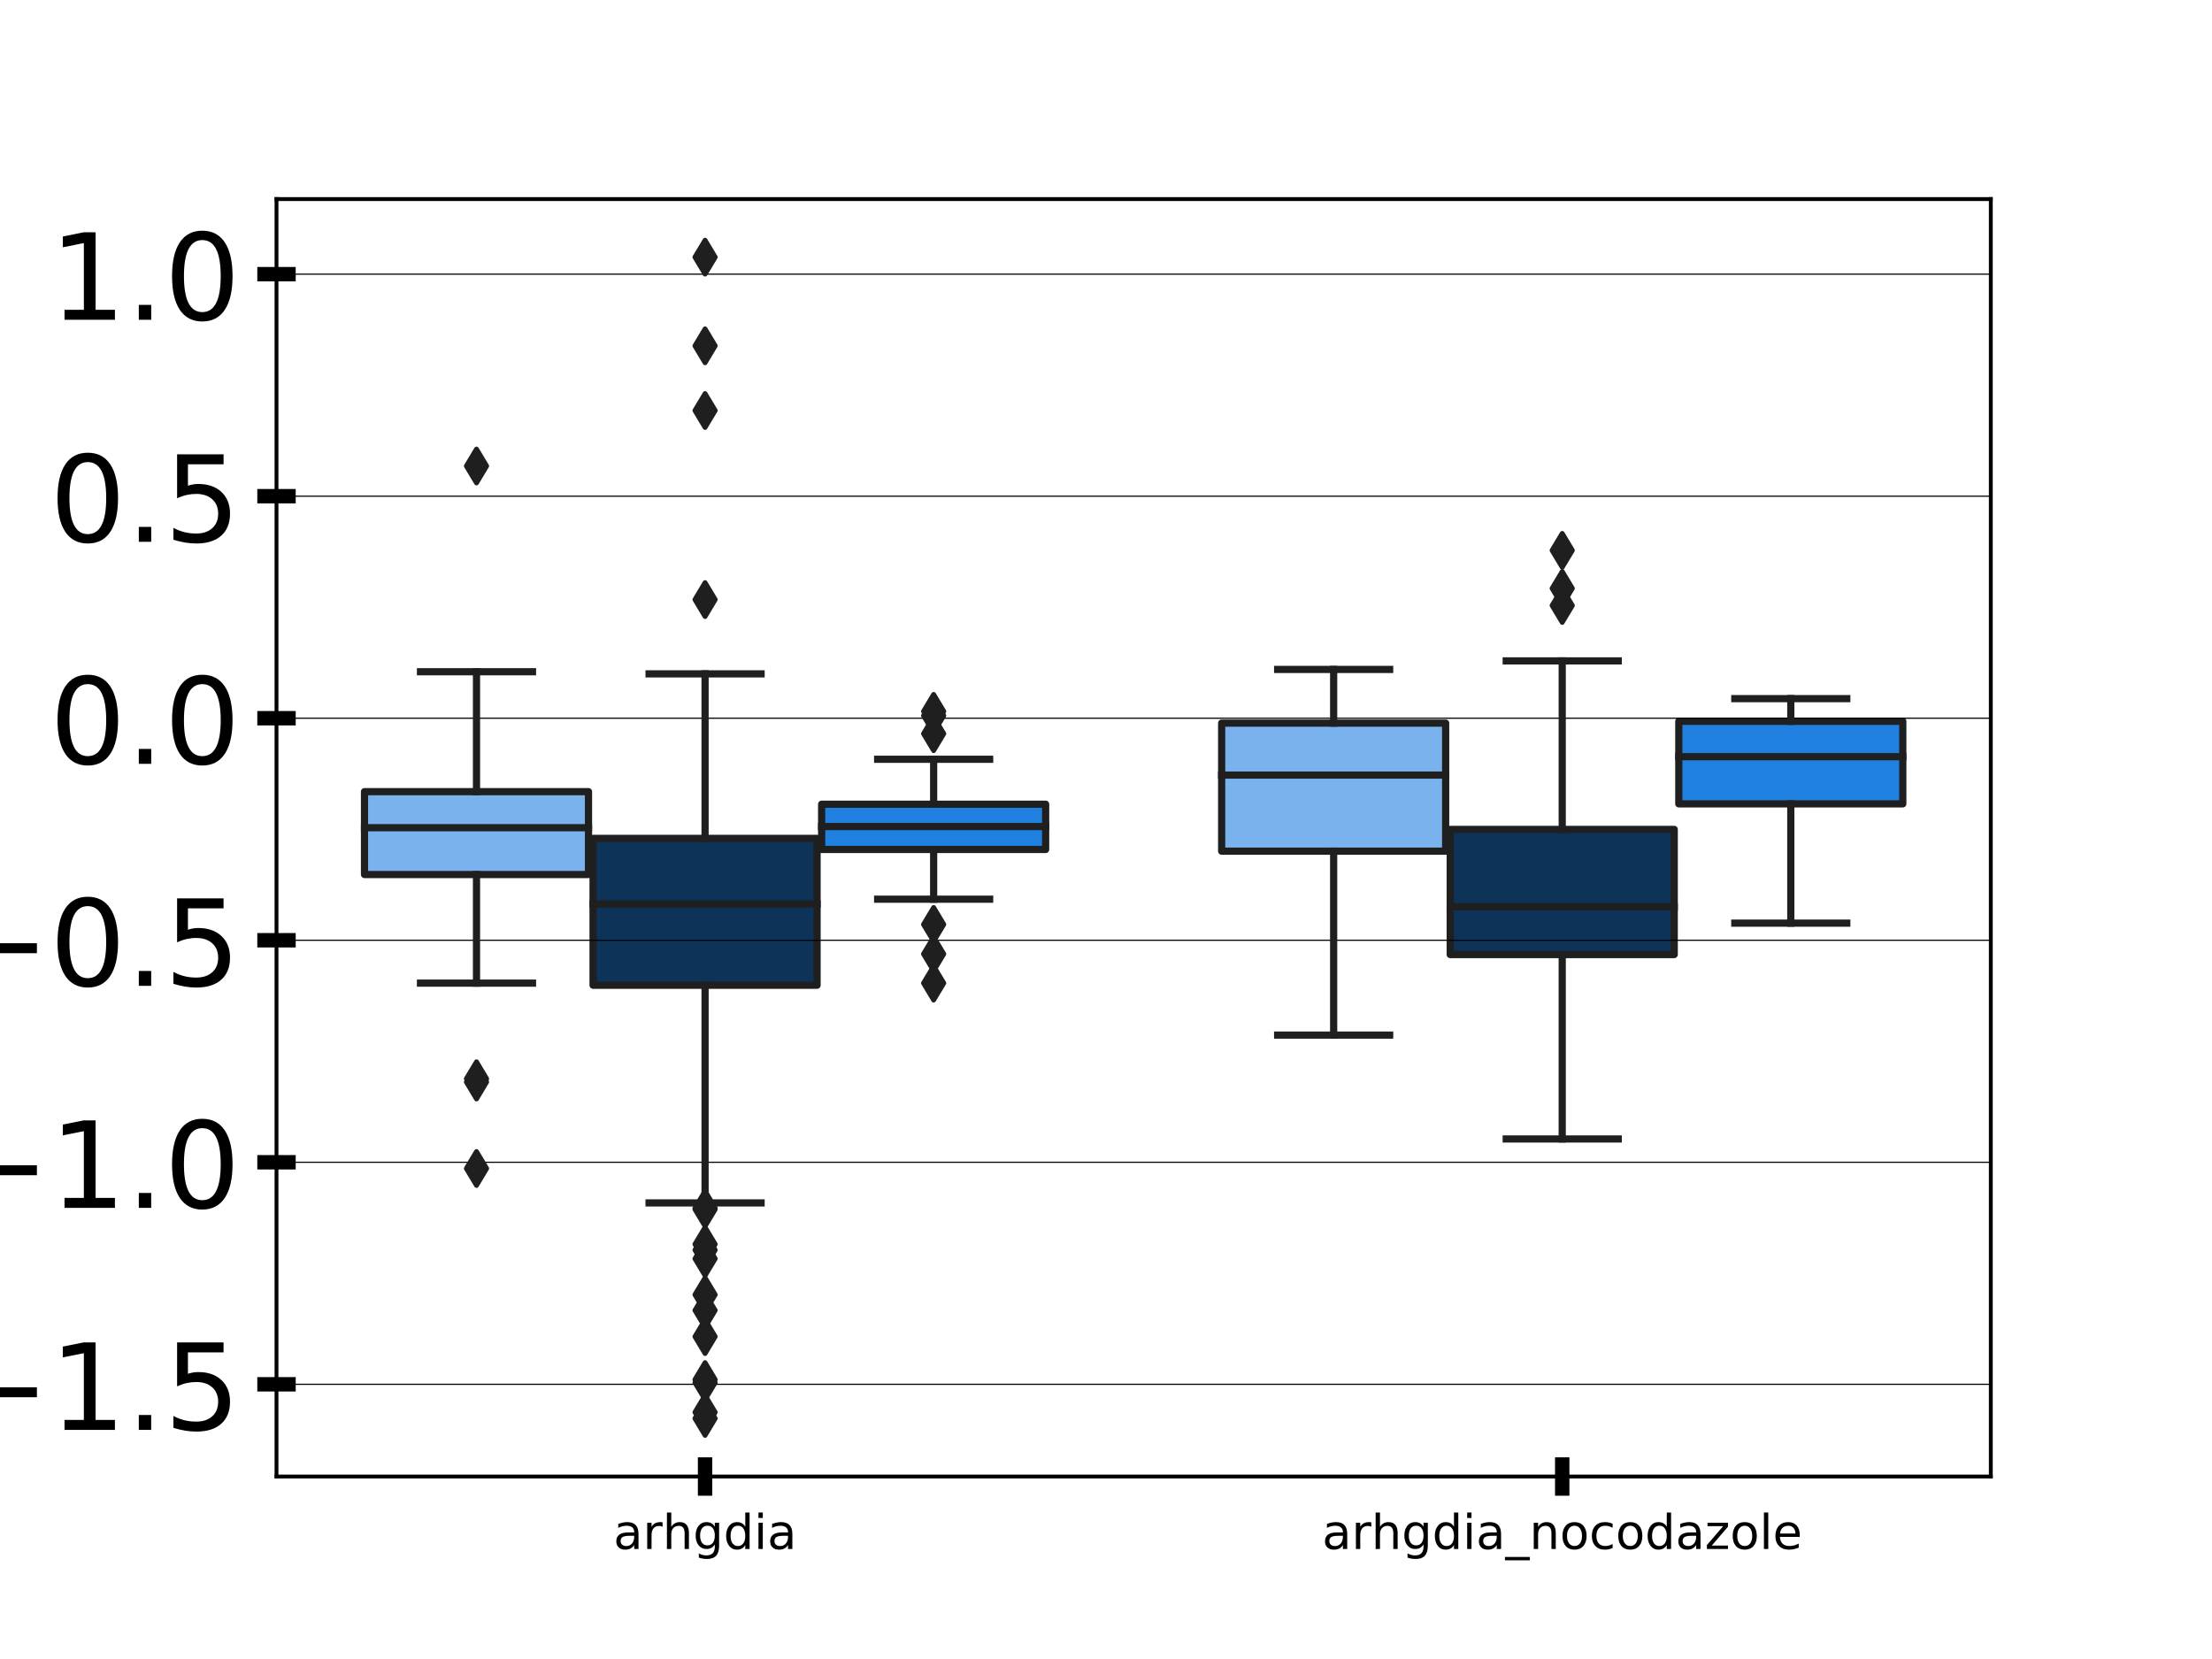 <?xml version="1.0" encoding="utf-8" standalone="no"?>
<!DOCTYPE svg PUBLIC "-//W3C//DTD SVG 1.1//EN"
  "http://www.w3.org/Graphics/SVG/1.1/DTD/svg11.dtd">
<!-- Created with matplotlib (http://matplotlib.org/) -->
<svg height="345.6pt" version="1.1" viewBox="0 0 460.8 345.6" width="460.8pt" xmlns="http://www.w3.org/2000/svg" xmlns:xlink="http://www.w3.org/1999/xlink">
 <defs>
  <style type="text/css">
*{stroke-linecap:butt;stroke-linejoin:round;}
  </style>
 </defs>
 <g id="figure_1">
  <g id="patch_1">
   <path d="M 0 345.6 
L 460.8 345.6 
L 460.8 0 
L 0 0 
z
" style="fill:#ffffff;"/>
  </g>
  <g id="axes_1">
   <g id="patch_2">
    <path d="M 57.6 307.584 
L 414.72 307.584 
L 414.72 41.472 
L 57.6 41.472 
z
" style="fill:#ffffff;"/>
   </g>
   <g id="patch_3">
    <path clip-path="url(#p9db77c1d4e)" d="M 75.932 182.178 
L 122.596 182.178 
L 122.596 164.914 
L 75.932 164.914 
L 75.932 182.178 
z
" style="fill:#79b2ec;stroke:#1f1f1f;stroke-linejoin:miter;stroke-width:1.5;"/>
   </g>
   <g id="patch_4">
    <path clip-path="url(#p9db77c1d4e)" d="M 123.548 205.241 
L 170.212 205.241 
L 170.212 174.647 
L 123.548 174.647 
L 123.548 205.241 
z
" style="fill:#0d3359;stroke:#1f1f1f;stroke-linejoin:miter;stroke-width:1.5;"/>
   </g>
   <g id="patch_5">
    <path clip-path="url(#p9db77c1d4e)" d="M 171.164 176.963 
L 217.828 176.963 
L 217.828 167.534 
L 171.164 167.534 
L 171.164 176.963 
z
" style="fill:#2080df;stroke:#1f1f1f;stroke-linejoin:miter;stroke-width:1.5;"/>
   </g>
   <g id="patch_6">
    <path clip-path="url(#p9db77c1d4e)" d="M 254.492 177.316 
L 301.156 177.316 
L 301.156 150.633 
L 254.492 150.633 
L 254.492 177.316 
z
" style="fill:#79b2ec;stroke:#1f1f1f;stroke-linejoin:miter;stroke-width:1.5;"/>
   </g>
   <g id="patch_7">
    <path clip-path="url(#p9db77c1d4e)" d="M 302.108 198.85 
L 348.772 198.85 
L 348.772 172.777 
L 302.108 172.777 
L 302.108 198.85 
z
" style="fill:#0d3359;stroke:#1f1f1f;stroke-linejoin:miter;stroke-width:1.5;"/>
   </g>
   <g id="patch_8">
    <path clip-path="url(#p9db77c1d4e)" d="M 349.724 167.457 
L 396.388 167.457 
L 396.388 150.259 
L 349.724 150.259 
L 349.724 167.457 
z
" style="fill:#2080df;stroke:#1f1f1f;stroke-linejoin:miter;stroke-width:1.5;"/>
   </g>
   <g id="patch_9">
    <path clip-path="url(#p9db77c1d4e)" d="M 146.88 149.619 
L 146.88 149.619 
L 146.88 149.619 
L 146.88 149.619 
z
" style="fill:#79b2ec;stroke:#1f1f1f;stroke-linejoin:miter;stroke-width:0.75;"/>
   </g>
   <g id="patch_10">
    <path clip-path="url(#p9db77c1d4e)" d="M 146.88 149.619 
L 146.88 149.619 
L 146.88 149.619 
L 146.88 149.619 
z
" style="fill:#0d3359;stroke:#1f1f1f;stroke-linejoin:miter;stroke-width:0.75;"/>
   </g>
   <g id="patch_11">
    <path clip-path="url(#p9db77c1d4e)" d="M 146.88 149.619 
L 146.88 149.619 
L 146.88 149.619 
L 146.88 149.619 
z
" style="fill:#2080df;stroke:#1f1f1f;stroke-linejoin:miter;stroke-width:0.75;"/>
   </g>
   <g id="matplotlib.axis_1">
    <g id="xtick_1">
     <g id="line2d_1">
      <defs>
       <path d="M 0 4 
L 0 -4 
" id="m882e8053aa" style="stroke:#000000;stroke-width:3;"/>
      </defs>
      <g>
       <use style="stroke:#000000;stroke-width:3;" x="146.88" xlink:href="#m882e8053aa" y="307.584"/>
      </g>
     </g>
     <g id="text_1">
      <!-- arhgdia -->
      <defs>
       <path d="M 34.281 27.484 
Q 23.391 27.484 19.188 25 
Q 14.984 22.516 14.984 16.5 
Q 14.984 11.719 18.141 8.906 
Q 21.297 6.109 26.703 6.109 
Q 34.188 6.109 38.703 11.406 
Q 43.219 16.703 43.219 25.484 
L 43.219 27.484 
z
M 52.203 31.203 
L 52.203 0 
L 43.219 0 
L 43.219 8.297 
Q 40.141 3.328 35.547 0.953 
Q 30.953 -1.422 24.312 -1.422 
Q 15.922 -1.422 10.953 3.297 
Q 6 8.016 6 15.922 
Q 6 25.141 12.172 29.828 
Q 18.359 34.516 30.609 34.516 
L 43.219 34.516 
L 43.219 35.406 
Q 43.219 41.609 39.141 45 
Q 35.062 48.391 27.688 48.391 
Q 23 48.391 18.547 47.266 
Q 14.109 46.141 10.016 43.891 
L 10.016 52.203 
Q 14.938 54.109 19.578 55.047 
Q 24.219 56 28.609 56 
Q 40.484 56 46.344 49.844 
Q 52.203 43.703 52.203 31.203 
z
" id="DejaVuSans-61"/>
       <path d="M 41.109 46.297 
Q 39.594 47.172 37.812 47.578 
Q 36.031 48 33.891 48 
Q 26.266 48 22.188 43.047 
Q 18.109 38.094 18.109 28.812 
L 18.109 0 
L 9.078 0 
L 9.078 54.688 
L 18.109 54.688 
L 18.109 46.188 
Q 20.953 51.172 25.484 53.578 
Q 30.031 56 36.531 56 
Q 37.453 56 38.578 55.875 
Q 39.703 55.766 41.062 55.516 
z
" id="DejaVuSans-72"/>
       <path d="M 54.891 33.016 
L 54.891 0 
L 45.906 0 
L 45.906 32.719 
Q 45.906 40.484 42.875 44.328 
Q 39.844 48.188 33.797 48.188 
Q 26.516 48.188 22.312 43.547 
Q 18.109 38.922 18.109 30.906 
L 18.109 0 
L 9.078 0 
L 9.078 75.984 
L 18.109 75.984 
L 18.109 46.188 
Q 21.344 51.125 25.703 53.562 
Q 30.078 56 35.797 56 
Q 45.219 56 50.047 50.172 
Q 54.891 44.344 54.891 33.016 
z
" id="DejaVuSans-68"/>
       <path d="M 45.406 27.984 
Q 45.406 37.75 41.375 43.109 
Q 37.359 48.484 30.078 48.484 
Q 22.859 48.484 18.828 43.109 
Q 14.797 37.75 14.797 27.984 
Q 14.797 18.266 18.828 12.891 
Q 22.859 7.516 30.078 7.516 
Q 37.359 7.516 41.375 12.891 
Q 45.406 18.266 45.406 27.984 
z
M 54.391 6.781 
Q 54.391 -7.172 48.188 -13.984 
Q 42 -20.797 29.203 -20.797 
Q 24.469 -20.797 20.266 -20.094 
Q 16.062 -19.391 12.109 -17.922 
L 12.109 -9.188 
Q 16.062 -11.328 19.922 -12.344 
Q 23.781 -13.375 27.781 -13.375 
Q 36.625 -13.375 41.016 -8.766 
Q 45.406 -4.156 45.406 5.172 
L 45.406 9.625 
Q 42.625 4.781 38.281 2.391 
Q 33.938 0 27.875 0 
Q 17.828 0 11.672 7.656 
Q 5.516 15.328 5.516 27.984 
Q 5.516 40.672 11.672 48.328 
Q 17.828 56 27.875 56 
Q 33.938 56 38.281 53.609 
Q 42.625 51.219 45.406 46.391 
L 45.406 54.688 
L 54.391 54.688 
z
" id="DejaVuSans-67"/>
       <path d="M 45.406 46.391 
L 45.406 75.984 
L 54.391 75.984 
L 54.391 0 
L 45.406 0 
L 45.406 8.203 
Q 42.578 3.328 38.25 0.953 
Q 33.938 -1.422 27.875 -1.422 
Q 17.969 -1.422 11.734 6.484 
Q 5.516 14.406 5.516 27.297 
Q 5.516 40.188 11.734 48.094 
Q 17.969 56 27.875 56 
Q 33.938 56 38.25 53.625 
Q 42.578 51.266 45.406 46.391 
z
M 14.797 27.297 
Q 14.797 17.391 18.875 11.75 
Q 22.953 6.109 30.078 6.109 
Q 37.203 6.109 41.297 11.75 
Q 45.406 17.391 45.406 27.297 
Q 45.406 37.203 41.297 42.844 
Q 37.203 48.484 30.078 48.484 
Q 22.953 48.484 18.875 42.844 
Q 14.797 37.203 14.797 27.297 
z
" id="DejaVuSans-64"/>
       <path d="M 9.422 54.688 
L 18.406 54.688 
L 18.406 0 
L 9.422 0 
z
M 9.422 75.984 
L 18.406 75.984 
L 18.406 64.594 
L 9.422 64.594 
z
" id="DejaVuSans-69"/>
      </defs>
      <g transform="translate(127.791 322.682)scale(0.1 -0.1)">
       <use xlink:href="#DejaVuSans-61"/>
       <use x="61.279" xlink:href="#DejaVuSans-72"/>
       <use x="102.377" xlink:href="#DejaVuSans-68"/>
       <use x="165.756" xlink:href="#DejaVuSans-67"/>
       <use x="229.232" xlink:href="#DejaVuSans-64"/>
       <use x="292.709" xlink:href="#DejaVuSans-69"/>
       <use x="320.492" xlink:href="#DejaVuSans-61"/>
      </g>
     </g>
    </g>
    <g id="xtick_2">
     <g id="line2d_2">
      <g>
       <use style="stroke:#000000;stroke-width:3;" x="325.44" xlink:href="#m882e8053aa" y="307.584"/>
      </g>
     </g>
     <g id="text_2">
      <!-- arhgdia_nocodazole -->
      <defs>
       <path d="M 50.984 -16.609 
L 50.984 -23.578 
L -0.984 -23.578 
L -0.984 -16.609 
z
" id="DejaVuSans-5f"/>
       <path d="M 54.891 33.016 
L 54.891 0 
L 45.906 0 
L 45.906 32.719 
Q 45.906 40.484 42.875 44.328 
Q 39.844 48.188 33.797 48.188 
Q 26.516 48.188 22.312 43.547 
Q 18.109 38.922 18.109 30.906 
L 18.109 0 
L 9.078 0 
L 9.078 54.688 
L 18.109 54.688 
L 18.109 46.188 
Q 21.344 51.125 25.703 53.562 
Q 30.078 56 35.797 56 
Q 45.219 56 50.047 50.172 
Q 54.891 44.344 54.891 33.016 
z
" id="DejaVuSans-6e"/>
       <path d="M 30.609 48.391 
Q 23.391 48.391 19.188 42.75 
Q 14.984 37.109 14.984 27.297 
Q 14.984 17.484 19.156 11.844 
Q 23.344 6.203 30.609 6.203 
Q 37.797 6.203 41.984 11.859 
Q 46.188 17.531 46.188 27.297 
Q 46.188 37.016 41.984 42.703 
Q 37.797 48.391 30.609 48.391 
z
M 30.609 56 
Q 42.328 56 49.016 48.375 
Q 55.719 40.766 55.719 27.297 
Q 55.719 13.875 49.016 6.219 
Q 42.328 -1.422 30.609 -1.422 
Q 18.844 -1.422 12.172 6.219 
Q 5.516 13.875 5.516 27.297 
Q 5.516 40.766 12.172 48.375 
Q 18.844 56 30.609 56 
z
" id="DejaVuSans-6f"/>
       <path d="M 48.781 52.594 
L 48.781 44.188 
Q 44.969 46.297 41.141 47.344 
Q 37.312 48.391 33.406 48.391 
Q 24.656 48.391 19.812 42.844 
Q 14.984 37.312 14.984 27.297 
Q 14.984 17.281 19.812 11.734 
Q 24.656 6.203 33.406 6.203 
Q 37.312 6.203 41.141 7.25 
Q 44.969 8.297 48.781 10.406 
L 48.781 2.094 
Q 45.016 0.344 40.984 -0.531 
Q 36.969 -1.422 32.422 -1.422 
Q 20.062 -1.422 12.781 6.344 
Q 5.516 14.109 5.516 27.297 
Q 5.516 40.672 12.859 48.328 
Q 20.219 56 33.016 56 
Q 37.156 56 41.109 55.141 
Q 45.062 54.297 48.781 52.594 
z
" id="DejaVuSans-63"/>
       <path d="M 5.516 54.688 
L 48.188 54.688 
L 48.188 46.484 
L 14.406 7.172 
L 48.188 7.172 
L 48.188 0 
L 4.297 0 
L 4.297 8.203 
L 38.094 47.516 
L 5.516 47.516 
z
" id="DejaVuSans-7a"/>
       <path d="M 9.422 75.984 
L 18.406 75.984 
L 18.406 0 
L 9.422 0 
z
" id="DejaVuSans-6c"/>
       <path d="M 56.203 29.594 
L 56.203 25.203 
L 14.891 25.203 
Q 15.484 15.922 20.484 11.062 
Q 25.484 6.203 34.422 6.203 
Q 39.594 6.203 44.453 7.469 
Q 49.312 8.734 54.109 11.281 
L 54.109 2.781 
Q 49.266 0.734 44.188 -0.344 
Q 39.109 -1.422 33.891 -1.422 
Q 20.797 -1.422 13.156 6.188 
Q 5.516 13.812 5.516 26.812 
Q 5.516 40.234 12.766 48.109 
Q 20.016 56 32.328 56 
Q 43.359 56 49.781 48.891 
Q 56.203 41.797 56.203 29.594 
z
M 47.219 32.234 
Q 47.125 39.594 43.094 43.984 
Q 39.062 48.391 32.422 48.391 
Q 24.906 48.391 20.391 44.141 
Q 15.875 39.891 15.188 32.172 
z
" id="DejaVuSans-65"/>
      </defs>
      <g transform="translate(275.427 322.682)scale(0.1 -0.1)">
       <use xlink:href="#DejaVuSans-61"/>
       <use x="61.279" xlink:href="#DejaVuSans-72"/>
       <use x="102.377" xlink:href="#DejaVuSans-68"/>
       <use x="165.756" xlink:href="#DejaVuSans-67"/>
       <use x="229.232" xlink:href="#DejaVuSans-64"/>
       <use x="292.709" xlink:href="#DejaVuSans-69"/>
       <use x="320.492" xlink:href="#DejaVuSans-61"/>
       <use x="381.771" xlink:href="#DejaVuSans-5f"/>
       <use x="431.771" xlink:href="#DejaVuSans-6e"/>
       <use x="495.15" xlink:href="#DejaVuSans-6f"/>
       <use x="556.332" xlink:href="#DejaVuSans-63"/>
       <use x="611.312" xlink:href="#DejaVuSans-6f"/>
       <use x="672.494" xlink:href="#DejaVuSans-64"/>
       <use x="735.971" xlink:href="#DejaVuSans-61"/>
       <use x="797.25" xlink:href="#DejaVuSans-7a"/>
       <use x="849.74" xlink:href="#DejaVuSans-6f"/>
       <use x="910.922" xlink:href="#DejaVuSans-6c"/>
       <use x="938.705" xlink:href="#DejaVuSans-65"/>
      </g>
     </g>
    </g>
   </g>
   <g id="matplotlib.axis_2">
    <g id="ytick_1">
     <g id="line2d_3">
      <path clip-path="url(#p9db77c1d4e)" d="M 57.6 288.373 
L 414.72 288.373 
" style="fill:none;stroke:#000000;stroke-linecap:square;stroke-width:0.25;"/>
     </g>
     <g id="line2d_4">
      <defs>
       <path d="M 4 0 
L -4 -0 
" id="m7d0ca3238d" style="stroke:#000000;stroke-width:3;"/>
      </defs>
      <g>
       <use style="stroke:#000000;stroke-width:3;" x="57.6" xlink:href="#m7d0ca3238d" y="288.373"/>
      </g>
     </g>
     <g id="text_3">
      <!-- −1.5 -->
      <defs>
       <path d="M 10.594 35.5 
L 73.188 35.5 
L 73.188 27.203 
L 10.594 27.203 
z
" id="DejaVuSans-2212"/>
       <path d="M 12.406 8.297 
L 28.516 8.297 
L 28.516 63.922 
L 10.984 60.406 
L 10.984 69.391 
L 28.422 72.906 
L 38.281 72.906 
L 38.281 8.297 
L 54.391 8.297 
L 54.391 0 
L 12.406 0 
z
" id="DejaVuSans-31"/>
       <path d="M 10.688 12.406 
L 21 12.406 
L 21 0 
L 10.688 0 
z
" id="DejaVuSans-2e"/>
       <path d="M 10.797 72.906 
L 49.516 72.906 
L 49.516 64.594 
L 19.828 64.594 
L 19.828 46.734 
Q 21.969 47.469 24.109 47.828 
Q 26.266 48.188 28.422 48.188 
Q 40.625 48.188 47.75 41.5 
Q 54.891 34.812 54.891 23.391 
Q 54.891 11.625 47.562 5.094 
Q 40.234 -1.422 26.906 -1.422 
Q 22.312 -1.422 17.547 -0.641 
Q 12.797 0.141 7.719 1.703 
L 7.719 11.625 
Q 12.109 9.234 16.797 8.062 
Q 21.484 6.891 26.703 6.891 
Q 35.156 6.891 40.078 11.328 
Q 45.016 15.766 45.016 23.391 
Q 45.016 31 40.078 35.438 
Q 35.156 39.891 26.703 39.891 
Q 22.75 39.891 18.812 39.016 
Q 14.891 38.141 10.797 36.281 
z
" id="DejaVuSans-35"/>
      </defs>
      <g transform="translate(-10.607 297.871)scale(0.25 -0.25)">
       <use xlink:href="#DejaVuSans-2212"/>
       <use x="83.789" xlink:href="#DejaVuSans-31"/>
       <use x="147.412" xlink:href="#DejaVuSans-2e"/>
       <use x="179.199" xlink:href="#DejaVuSans-35"/>
      </g>
     </g>
    </g>
    <g id="ytick_2">
     <g id="line2d_5">
      <path clip-path="url(#p9db77c1d4e)" d="M 57.6 242.121 
L 414.72 242.121 
" style="fill:none;stroke:#000000;stroke-linecap:square;stroke-width:0.25;"/>
     </g>
     <g id="line2d_6">
      <g>
       <use style="stroke:#000000;stroke-width:3;" x="57.6" xlink:href="#m7d0ca3238d" y="242.121"/>
      </g>
     </g>
     <g id="text_4">
      <!-- −1.0 -->
      <defs>
       <path d="M 31.781 66.406 
Q 24.172 66.406 20.328 58.906 
Q 16.5 51.422 16.5 36.375 
Q 16.5 21.391 20.328 13.891 
Q 24.172 6.391 31.781 6.391 
Q 39.453 6.391 43.281 13.891 
Q 47.125 21.391 47.125 36.375 
Q 47.125 51.422 43.281 58.906 
Q 39.453 66.406 31.781 66.406 
z
M 31.781 74.219 
Q 44.047 74.219 50.516 64.516 
Q 56.984 54.828 56.984 36.375 
Q 56.984 17.969 50.516 8.266 
Q 44.047 -1.422 31.781 -1.422 
Q 19.531 -1.422 13.062 8.266 
Q 6.594 17.969 6.594 36.375 
Q 6.594 54.828 13.062 64.516 
Q 19.531 74.219 31.781 74.219 
z
" id="DejaVuSans-30"/>
      </defs>
      <g transform="translate(-10.607 251.619)scale(0.25 -0.25)">
       <use xlink:href="#DejaVuSans-2212"/>
       <use x="83.789" xlink:href="#DejaVuSans-31"/>
       <use x="147.412" xlink:href="#DejaVuSans-2e"/>
       <use x="179.199" xlink:href="#DejaVuSans-30"/>
      </g>
     </g>
    </g>
    <g id="ytick_3">
     <g id="line2d_7">
      <path clip-path="url(#p9db77c1d4e)" d="M 57.6 195.87 
L 414.72 195.87 
" style="fill:none;stroke:#000000;stroke-linecap:square;stroke-width:0.25;"/>
     </g>
     <g id="line2d_8">
      <g>
       <use style="stroke:#000000;stroke-width:3;" x="57.6" xlink:href="#m7d0ca3238d" y="195.87"/>
      </g>
     </g>
     <g id="text_5">
      <!-- −0.5 -->
      <g transform="translate(-10.607 205.368)scale(0.25 -0.25)">
       <use xlink:href="#DejaVuSans-2212"/>
       <use x="83.789" xlink:href="#DejaVuSans-30"/>
       <use x="147.412" xlink:href="#DejaVuSans-2e"/>
       <use x="179.199" xlink:href="#DejaVuSans-35"/>
      </g>
     </g>
    </g>
    <g id="ytick_4">
     <g id="line2d_9">
      <path clip-path="url(#p9db77c1d4e)" d="M 57.6 149.619 
L 414.72 149.619 
" style="fill:none;stroke:#000000;stroke-linecap:square;stroke-width:0.25;"/>
     </g>
     <g id="line2d_10">
      <g>
       <use style="stroke:#000000;stroke-width:3;" x="57.6" xlink:href="#m7d0ca3238d" y="149.619"/>
      </g>
     </g>
     <g id="text_6">
      <!-- 0.0 -->
      <g transform="translate(10.342 159.117)scale(0.25 -0.25)">
       <use xlink:href="#DejaVuSans-30"/>
       <use x="63.623" xlink:href="#DejaVuSans-2e"/>
       <use x="95.41" xlink:href="#DejaVuSans-30"/>
      </g>
     </g>
    </g>
    <g id="ytick_5">
     <g id="line2d_11">
      <path clip-path="url(#p9db77c1d4e)" d="M 57.6 103.367 
L 414.72 103.367 
" style="fill:none;stroke:#000000;stroke-linecap:square;stroke-width:0.25;"/>
     </g>
     <g id="line2d_12">
      <g>
       <use style="stroke:#000000;stroke-width:3;" x="57.6" xlink:href="#m7d0ca3238d" y="103.367"/>
      </g>
     </g>
     <g id="text_7">
      <!-- 0.5 -->
      <g transform="translate(10.342 112.865)scale(0.25 -0.25)">
       <use xlink:href="#DejaVuSans-30"/>
       <use x="63.623" xlink:href="#DejaVuSans-2e"/>
       <use x="95.41" xlink:href="#DejaVuSans-35"/>
      </g>
     </g>
    </g>
    <g id="ytick_6">
     <g id="line2d_13">
      <path clip-path="url(#p9db77c1d4e)" d="M 57.6 57.116 
L 414.72 57.116 
" style="fill:none;stroke:#000000;stroke-linecap:square;stroke-width:0.25;"/>
     </g>
     <g id="line2d_14">
      <g>
       <use style="stroke:#000000;stroke-width:3;" x="57.6" xlink:href="#m7d0ca3238d" y="57.116"/>
      </g>
     </g>
     <g id="text_8">
      <!-- 1.0 -->
      <g transform="translate(10.342 66.614)scale(0.25 -0.25)">
       <use xlink:href="#DejaVuSans-31"/>
       <use x="63.623" xlink:href="#DejaVuSans-2e"/>
       <use x="95.41" xlink:href="#DejaVuSans-30"/>
      </g>
     </g>
    </g>
   </g>
   <g id="line2d_15">
    <path clip-path="url(#p9db77c1d4e)" d="M 99.264 182.178 
L 99.264 204.8 
" style="fill:none;stroke:#1f1f1f;stroke-linecap:square;stroke-width:1.5;"/>
   </g>
   <g id="line2d_16">
    <path clip-path="url(#p9db77c1d4e)" d="M 99.264 164.914 
L 99.264 139.94 
" style="fill:none;stroke:#1f1f1f;stroke-linecap:square;stroke-width:1.5;"/>
   </g>
   <g id="line2d_17">
    <path clip-path="url(#p9db77c1d4e)" d="M 87.598 204.8 
L 110.93 204.8 
" style="fill:none;stroke:#1f1f1f;stroke-linecap:square;stroke-width:1.5;"/>
   </g>
   <g id="line2d_18">
    <path clip-path="url(#p9db77c1d4e)" d="M 87.598 139.94 
L 110.93 139.94 
" style="fill:none;stroke:#1f1f1f;stroke-linecap:square;stroke-width:1.5;"/>
   </g>
   <g id="line2d_19">
    <defs>
     <path d="M -0 3.536 
L 2.121 0 
L -0 -3.536 
L -2.121 -0 
z
" id="m7375c79d2a" style="stroke:#1f1f1f;stroke-linejoin:miter;"/>
    </defs>
    <g clip-path="url(#p9db77c1d4e)">
     <use style="fill:#1f1f1f;stroke:#1f1f1f;stroke-linejoin:miter;" x="99.264" xlink:href="#m7375c79d2a" y="225.403"/>
     <use style="fill:#1f1f1f;stroke:#1f1f1f;stroke-linejoin:miter;" x="99.264" xlink:href="#m7375c79d2a" y="224.717"/>
     <use style="fill:#1f1f1f;stroke:#1f1f1f;stroke-linejoin:miter;" x="99.264" xlink:href="#m7375c79d2a" y="243.415"/>
     <use style="fill:#1f1f1f;stroke:#1f1f1f;stroke-linejoin:miter;" x="99.264" xlink:href="#m7375c79d2a" y="97.08"/>
    </g>
   </g>
   <g id="line2d_20">
    <path clip-path="url(#p9db77c1d4e)" d="M 146.88 205.241 
L 146.88 250.586 
" style="fill:none;stroke:#1f1f1f;stroke-linecap:square;stroke-width:1.5;"/>
   </g>
   <g id="line2d_21">
    <path clip-path="url(#p9db77c1d4e)" d="M 146.88 174.647 
L 146.88 140.381 
" style="fill:none;stroke:#1f1f1f;stroke-linecap:square;stroke-width:1.5;"/>
   </g>
   <g id="line2d_22">
    <path clip-path="url(#p9db77c1d4e)" d="M 135.214 250.586 
L 158.546 250.586 
" style="fill:none;stroke:#1f1f1f;stroke-linecap:square;stroke-width:1.5;"/>
   </g>
   <g id="line2d_23">
    <path clip-path="url(#p9db77c1d4e)" d="M 135.214 140.381 
L 158.546 140.381 
" style="fill:none;stroke:#1f1f1f;stroke-linecap:square;stroke-width:1.5;"/>
   </g>
   <g id="line2d_24">
    <g clip-path="url(#p9db77c1d4e)">
     <use style="fill:#1f1f1f;stroke:#1f1f1f;stroke-linejoin:miter;" x="146.88" xlink:href="#m7375c79d2a" y="295.488"/>
     <use style="fill:#1f1f1f;stroke:#1f1f1f;stroke-linejoin:miter;" x="146.88" xlink:href="#m7375c79d2a" y="278.437"/>
     <use style="fill:#1f1f1f;stroke:#1f1f1f;stroke-linejoin:miter;" x="146.88" xlink:href="#m7375c79d2a" y="251.922"/>
     <use style="fill:#1f1f1f;stroke:#1f1f1f;stroke-linejoin:miter;" x="146.88" xlink:href="#m7375c79d2a" y="287.388"/>
     <use style="fill:#1f1f1f;stroke:#1f1f1f;stroke-linejoin:miter;" x="146.88" xlink:href="#m7375c79d2a" y="259.193"/>
     <use style="fill:#1f1f1f;stroke:#1f1f1f;stroke-linejoin:miter;" x="146.88" xlink:href="#m7375c79d2a" y="294.197"/>
     <use style="fill:#1f1f1f;stroke:#1f1f1f;stroke-linejoin:miter;" x="146.88" xlink:href="#m7375c79d2a" y="288.033"/>
     <use style="fill:#1f1f1f;stroke:#1f1f1f;stroke-linejoin:miter;" x="146.88" xlink:href="#m7375c79d2a" y="251.653"/>
     <use style="fill:#1f1f1f;stroke:#1f1f1f;stroke-linejoin:miter;" x="146.88" xlink:href="#m7375c79d2a" y="272.968"/>
     <use style="fill:#1f1f1f;stroke:#1f1f1f;stroke-linejoin:miter;" x="146.88" xlink:href="#m7375c79d2a" y="260.4"/>
     <use style="fill:#1f1f1f;stroke:#1f1f1f;stroke-linejoin:miter;" x="146.88" xlink:href="#m7375c79d2a" y="269.704"/>
     <use style="fill:#1f1f1f;stroke:#1f1f1f;stroke-linejoin:miter;" x="146.88" xlink:href="#m7375c79d2a" y="262.205"/>
     <use style="fill:#1f1f1f;stroke:#1f1f1f;stroke-linejoin:miter;" x="146.88" xlink:href="#m7375c79d2a" y="124.901"/>
     <use style="fill:#1f1f1f;stroke:#1f1f1f;stroke-linejoin:miter;" x="146.88" xlink:href="#m7375c79d2a" y="53.568"/>
     <use style="fill:#1f1f1f;stroke:#1f1f1f;stroke-linejoin:miter;" x="146.88" xlink:href="#m7375c79d2a" y="72.038"/>
     <use style="fill:#1f1f1f;stroke:#1f1f1f;stroke-linejoin:miter;" x="146.88" xlink:href="#m7375c79d2a" y="85.516"/>
    </g>
   </g>
   <g id="line2d_25">
    <path clip-path="url(#p9db77c1d4e)" d="M 194.496 176.963 
L 194.496 187.317 
" style="fill:none;stroke:#1f1f1f;stroke-linecap:square;stroke-width:1.5;"/>
   </g>
   <g id="line2d_26">
    <path clip-path="url(#p9db77c1d4e)" d="M 194.496 167.534 
L 194.496 158.172 
" style="fill:none;stroke:#1f1f1f;stroke-linecap:square;stroke-width:1.5;"/>
   </g>
   <g id="line2d_27">
    <path clip-path="url(#p9db77c1d4e)" d="M 182.83 187.317 
L 206.162 187.317 
" style="fill:none;stroke:#1f1f1f;stroke-linecap:square;stroke-width:1.5;"/>
   </g>
   <g id="line2d_28">
    <path clip-path="url(#p9db77c1d4e)" d="M 182.83 158.172 
L 206.162 158.172 
" style="fill:none;stroke:#1f1f1f;stroke-linecap:square;stroke-width:1.5;"/>
   </g>
   <g id="line2d_29">
    <g clip-path="url(#p9db77c1d4e)">
     <use style="fill:#1f1f1f;stroke:#1f1f1f;stroke-linejoin:miter;" x="194.496" xlink:href="#m7375c79d2a" y="204.8"/>
     <use style="fill:#1f1f1f;stroke:#1f1f1f;stroke-linejoin:miter;" x="194.496" xlink:href="#m7375c79d2a" y="198.726"/>
     <use style="fill:#1f1f1f;stroke:#1f1f1f;stroke-linejoin:miter;" x="194.496" xlink:href="#m7375c79d2a" y="192.572"/>
     <use style="fill:#1f1f1f;stroke:#1f1f1f;stroke-linejoin:miter;" x="194.496" xlink:href="#m7375c79d2a" y="149.091"/>
     <use style="fill:#1f1f1f;stroke:#1f1f1f;stroke-linejoin:miter;" x="194.496" xlink:href="#m7375c79d2a" y="148.187"/>
     <use style="fill:#1f1f1f;stroke:#1f1f1f;stroke-linejoin:miter;" x="194.496" xlink:href="#m7375c79d2a" y="152.838"/>
    </g>
   </g>
   <g id="line2d_30">
    <path clip-path="url(#p9db77c1d4e)" d="M 277.824 177.316 
L 277.824 215.635 
" style="fill:none;stroke:#1f1f1f;stroke-linecap:square;stroke-width:1.5;"/>
   </g>
   <g id="line2d_31">
    <path clip-path="url(#p9db77c1d4e)" d="M 277.824 150.633 
L 277.824 139.457 
" style="fill:none;stroke:#1f1f1f;stroke-linecap:square;stroke-width:1.5;"/>
   </g>
   <g id="line2d_32">
    <path clip-path="url(#p9db77c1d4e)" d="M 266.158 215.635 
L 289.49 215.635 
" style="fill:none;stroke:#1f1f1f;stroke-linecap:square;stroke-width:1.5;"/>
   </g>
   <g id="line2d_33">
    <path clip-path="url(#p9db77c1d4e)" d="M 266.158 139.457 
L 289.49 139.457 
" style="fill:none;stroke:#1f1f1f;stroke-linecap:square;stroke-width:1.5;"/>
   </g>
   <g id="line2d_34"/>
   <g id="line2d_35">
    <path clip-path="url(#p9db77c1d4e)" d="M 325.44 198.85 
L 325.44 237.268 
" style="fill:none;stroke:#1f1f1f;stroke-linecap:square;stroke-width:1.5;"/>
   </g>
   <g id="line2d_36">
    <path clip-path="url(#p9db77c1d4e)" d="M 325.44 172.777 
L 325.44 137.679 
" style="fill:none;stroke:#1f1f1f;stroke-linecap:square;stroke-width:1.5;"/>
   </g>
   <g id="line2d_37">
    <path clip-path="url(#p9db77c1d4e)" d="M 313.774 237.268 
L 337.106 237.268 
" style="fill:none;stroke:#1f1f1f;stroke-linecap:square;stroke-width:1.5;"/>
   </g>
   <g id="line2d_38">
    <path clip-path="url(#p9db77c1d4e)" d="M 313.774 137.679 
L 337.106 137.679 
" style="fill:none;stroke:#1f1f1f;stroke-linecap:square;stroke-width:1.5;"/>
   </g>
   <g id="line2d_39">
    <g clip-path="url(#p9db77c1d4e)">
     <use style="fill:#1f1f1f;stroke:#1f1f1f;stroke-linejoin:miter;" x="325.44" xlink:href="#m7375c79d2a" y="126.133"/>
     <use style="fill:#1f1f1f;stroke:#1f1f1f;stroke-linejoin:miter;" x="325.44" xlink:href="#m7375c79d2a" y="114.649"/>
     <use style="fill:#1f1f1f;stroke:#1f1f1f;stroke-linejoin:miter;" x="325.44" xlink:href="#m7375c79d2a" y="122.573"/>
    </g>
   </g>
   <g id="line2d_40">
    <path clip-path="url(#p9db77c1d4e)" d="M 373.056 167.457 
L 373.056 192.31 
" style="fill:none;stroke:#1f1f1f;stroke-linecap:square;stroke-width:1.5;"/>
   </g>
   <g id="line2d_41">
    <path clip-path="url(#p9db77c1d4e)" d="M 373.056 150.259 
L 373.056 145.534 
" style="fill:none;stroke:#1f1f1f;stroke-linecap:square;stroke-width:1.5;"/>
   </g>
   <g id="line2d_42">
    <path clip-path="url(#p9db77c1d4e)" d="M 361.39 192.31 
L 384.722 192.31 
" style="fill:none;stroke:#1f1f1f;stroke-linecap:square;stroke-width:1.5;"/>
   </g>
   <g id="line2d_43">
    <path clip-path="url(#p9db77c1d4e)" d="M 361.39 145.534 
L 384.722 145.534 
" style="fill:none;stroke:#1f1f1f;stroke-linecap:square;stroke-width:1.5;"/>
   </g>
   <g id="line2d_44"/>
   <g id="line2d_45">
    <path clip-path="url(#p9db77c1d4e)" d="M 75.932 172.429 
L 122.596 172.429 
" style="fill:none;stroke:#1f1f1f;stroke-linecap:square;stroke-width:1.5;"/>
   </g>
   <g id="line2d_46">
    <path clip-path="url(#p9db77c1d4e)" d="M 123.548 188.324 
L 170.212 188.324 
" style="fill:none;stroke:#1f1f1f;stroke-linecap:square;stroke-width:1.5;"/>
   </g>
   <g id="line2d_47">
    <path clip-path="url(#p9db77c1d4e)" d="M 171.164 172.181 
L 217.828 172.181 
" style="fill:none;stroke:#1f1f1f;stroke-linecap:square;stroke-width:1.5;"/>
   </g>
   <g id="line2d_48">
    <path clip-path="url(#p9db77c1d4e)" d="M 254.492 161.461 
L 301.156 161.461 
" style="fill:none;stroke:#1f1f1f;stroke-linecap:square;stroke-width:1.5;"/>
   </g>
   <g id="line2d_49">
    <path clip-path="url(#p9db77c1d4e)" d="M 302.108 188.89 
L 348.772 188.89 
" style="fill:none;stroke:#1f1f1f;stroke-linecap:square;stroke-width:1.5;"/>
   </g>
   <g id="line2d_50">
    <path clip-path="url(#p9db77c1d4e)" d="M 349.724 157.629 
L 396.388 157.629 
" style="fill:none;stroke:#1f1f1f;stroke-linecap:square;stroke-width:1.5;"/>
   </g>
   <g id="patch_12">
    <path d="M 57.6 307.584 
L 57.6 41.472 
" style="fill:none;stroke:#000000;stroke-linecap:square;stroke-linejoin:miter;stroke-width:0.8;"/>
   </g>
   <g id="patch_13">
    <path d="M 414.72 307.584 
L 414.72 41.472 
" style="fill:none;stroke:#000000;stroke-linecap:square;stroke-linejoin:miter;stroke-width:0.8;"/>
   </g>
   <g id="patch_14">
    <path d="M 57.6 307.584 
L 414.72 307.584 
" style="fill:none;stroke:#000000;stroke-linecap:square;stroke-linejoin:miter;stroke-width:0.8;"/>
   </g>
   <g id="patch_15">
    <path d="M 57.6 41.472 
L 414.72 41.472 
" style="fill:none;stroke:#000000;stroke-linecap:square;stroke-linejoin:miter;stroke-width:0.8;"/>
   </g>
  </g>
 </g>
 <defs>
  <clipPath id="p9db77c1d4e">
   <rect height="266.112" width="357.12" x="57.6" y="41.472"/>
  </clipPath>
 </defs>
</svg>
